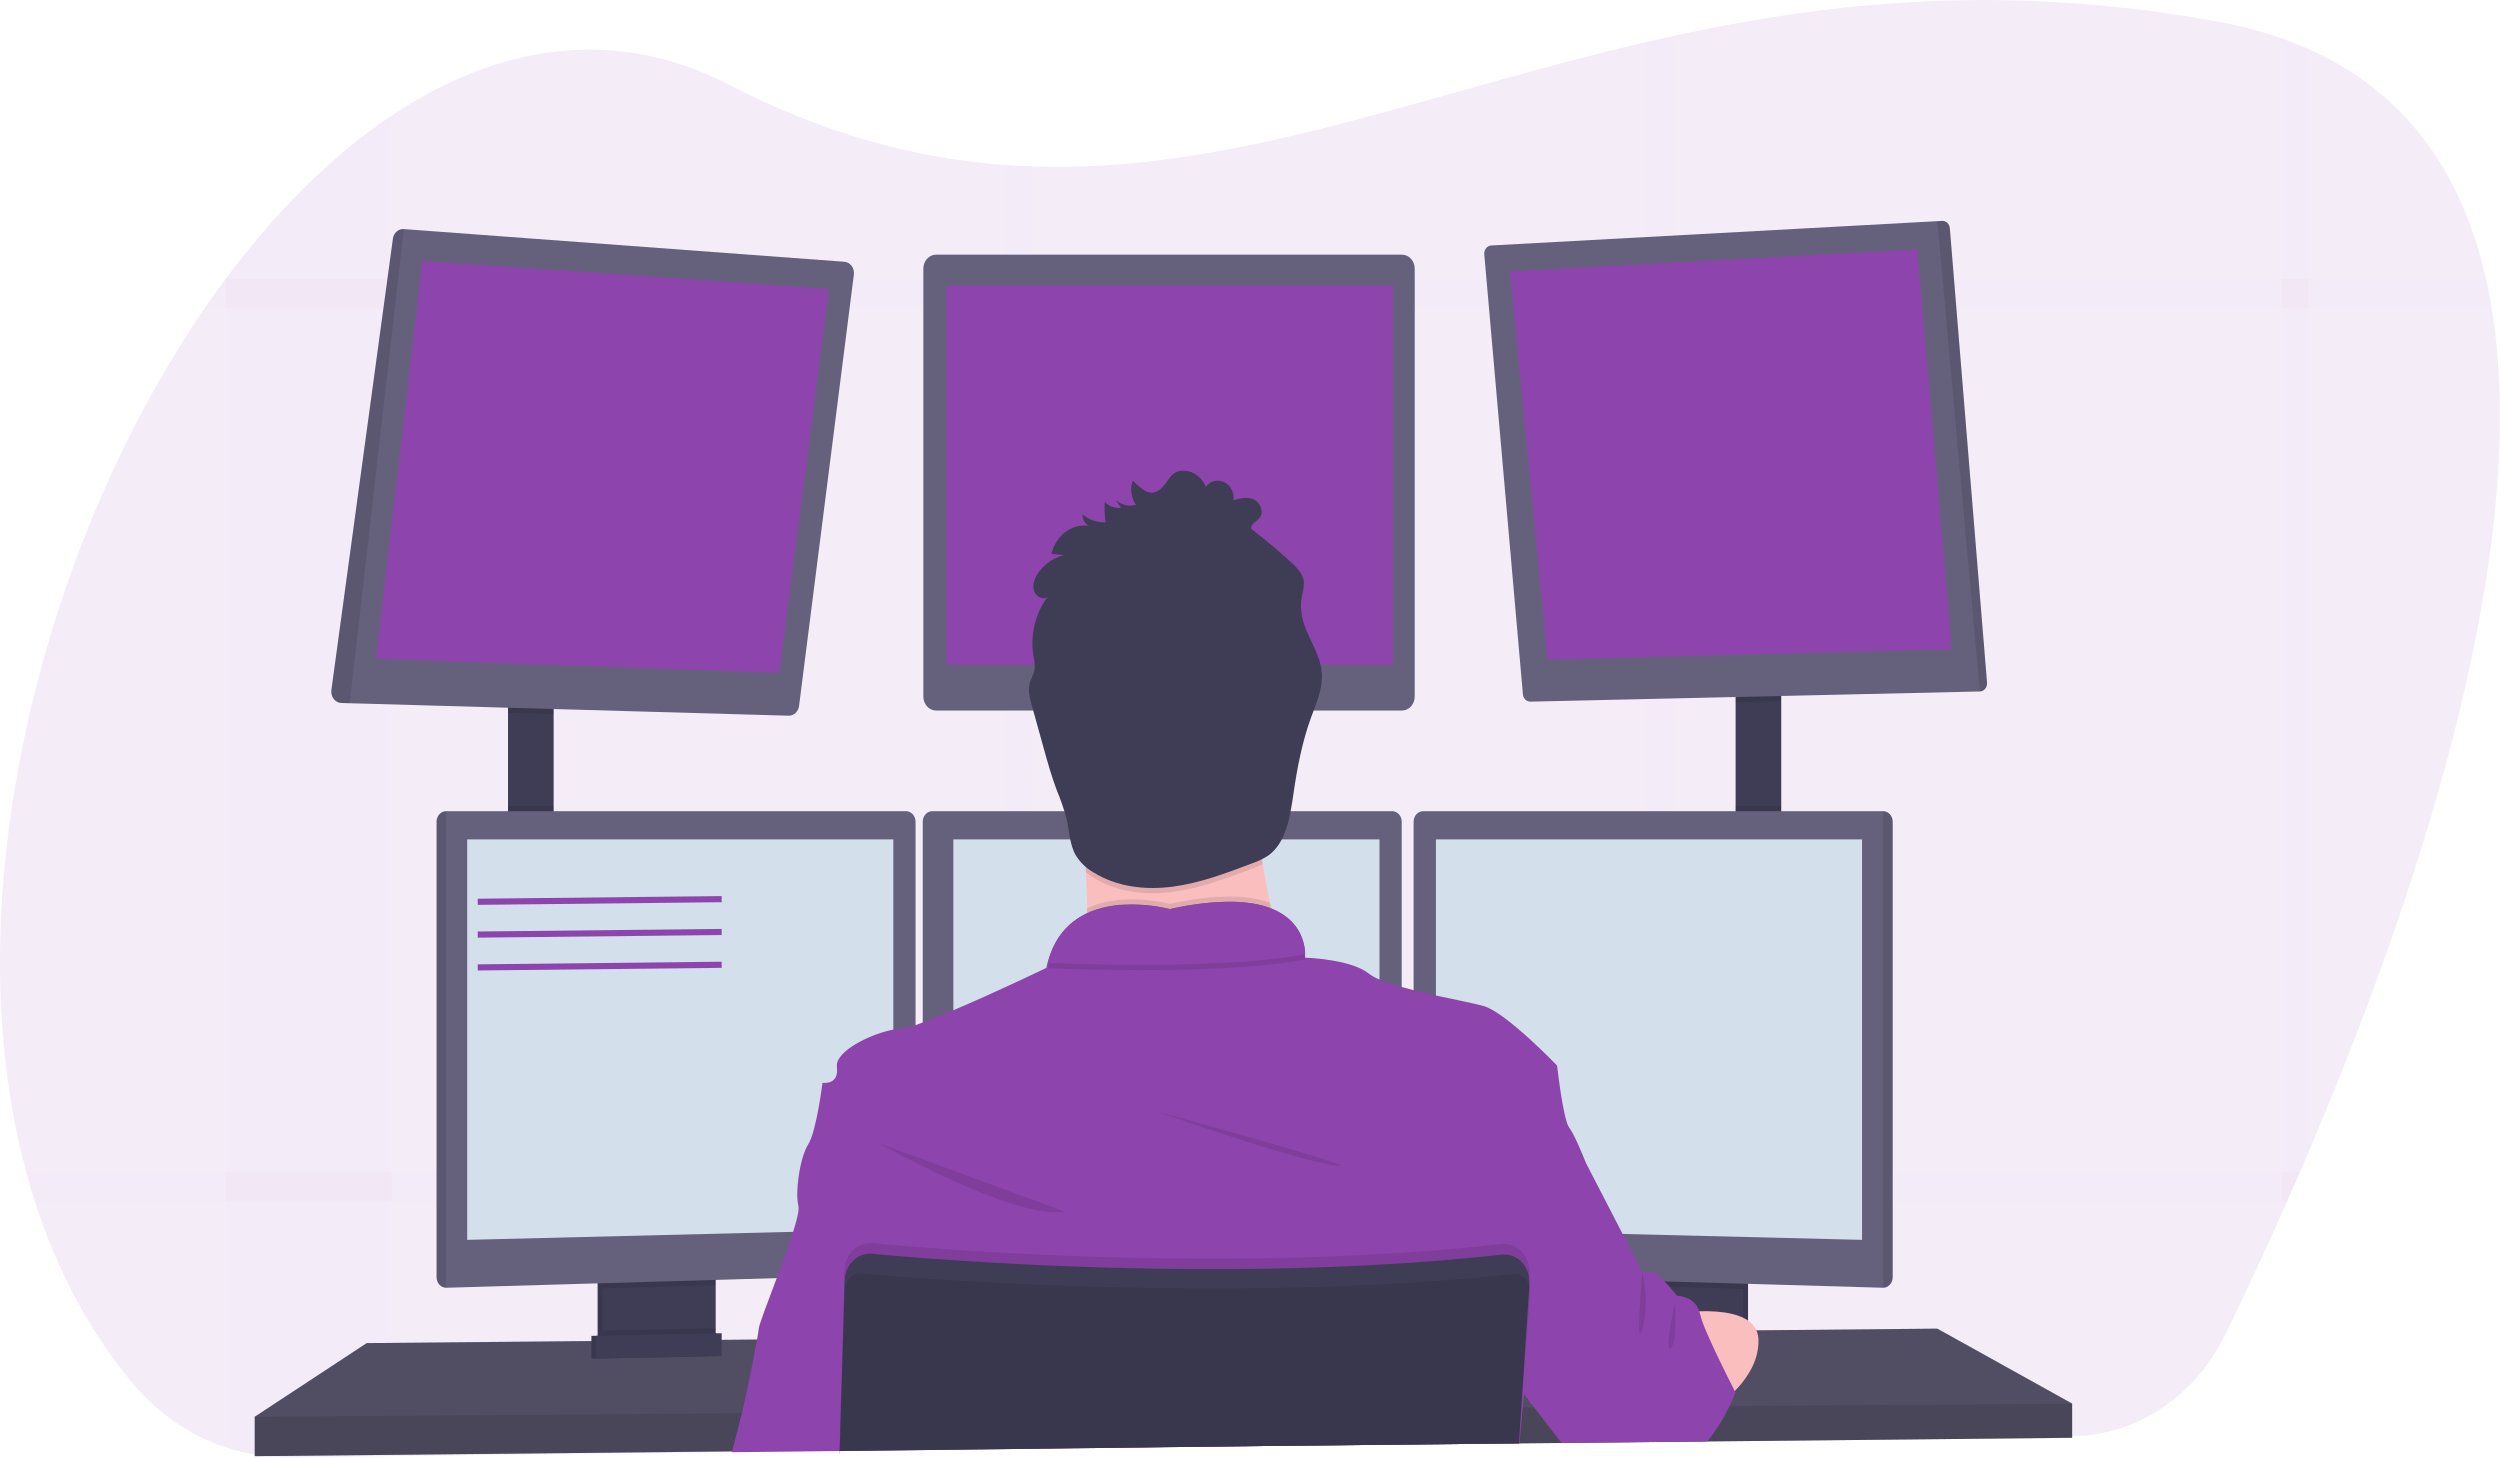 <svg width="813" height="474" viewBox="0 0 813 474" fill="none" xmlns="http://www.w3.org/2000/svg">
<g clip-path="url(#clip0)">
<path opacity="0.1" d="M750.665 374.815C749.76 376.953 748.857 379.063 747.956 381.144C746.551 384.377 745.164 387.548 743.795 390.656C743.186 392.033 742.577 393.384 741.984 394.735C735.269 409.764 729 423.056 723.675 433.987C718.844 443.891 711.67 452.19 702.905 458.014C694.14 463.838 684.107 466.972 673.856 467.088L555.457 468.499H554.208L544.058 468.619L535.377 468.722L508.753 469.038H507.676L494.122 469.201H493.708L410.169 470.193L335.601 471.048L326.927 471.151L273.056 471.792H272.993L238.055 472.203H237.68L127.206 473.512L94.157 473.905C87.105 473.992 80.082 472.89 73.335 470.638C61.594 466.752 51.043 459.433 42.816 449.468C28.622 432.336 18.277 412.347 11.328 390.656C10.324 387.525 9.387 384.355 8.518 381.144C-15.537 292.061 13.788 177.13 66.566 100.219C68.778 97.003 71.026 93.866 73.311 90.81L73.366 90.742C89.598 68.913 107.797 50.678 127.182 37.711C161.535 14.694 199.596 8.21 237.032 27.532C268.707 43.886 298.281 51.576 326.95 53.663C329.847 53.868 332.743 54.022 335.624 54.116C401.386 56.383 463.018 30.424 535.392 13.668C538.273 13 541.162 12.342 544.074 11.717C595.704 0.461 652.979 -5.475 721.091 7.004C728.167 8.271 735.15 10.101 741.984 12.479C744.987 13.539 747.881 14.68 750.665 15.9C783.175 30.389 800.906 57.161 808.44 90.707C809.153 93.821 809.77 96.988 810.291 100.21C823.649 180.902 784.526 295.363 750.665 374.815Z" fill="#8E44AD"/>
<g opacity="0.1">
<path opacity="0.1" d="M127.182 37.712V473.607L94.134 474C87.081 474.087 80.058 472.985 73.311 470.733V90.742H73.366C89.598 68.889 107.797 50.653 127.182 37.712Z" fill="#8E44AD"/>
<path opacity="0.1" d="M810.33 100.219H66.566C68.778 97.003 71.026 93.867 73.311 90.811V90.742H808.48C809.193 93.839 809.81 96.998 810.33 100.219Z" fill="#8E44AD"/>
<path opacity="0.1" d="M750.666 15.909V381.137H747.957C746.551 384.37 745.164 387.54 743.795 390.648C743.186 392.025 742.577 393.376 741.984 394.728V12.454C744.987 13.514 747.881 14.666 750.666 15.909Z" fill="#8E44AD"/>
<path opacity="0.1" d="M544.074 11.692V468.654L535.392 468.757V13.643C538.273 12.975 541.162 12.317 544.074 11.692Z" fill="#8E44AD"/>
<path opacity="0.1" d="M335.624 54.091V471.135L326.95 471.237V53.638C329.847 53.843 332.744 53.963 335.624 54.091Z" fill="#8E44AD"/>
<path opacity="0.1" d="M747.957 381.145C746.551 384.378 745.164 387.549 743.795 390.656H11.329C10.324 387.526 9.387 384.355 8.518 381.145H747.957Z" fill="#8E44AD"/>
</g>
<path d="M180.039 227.373H165.205V276.692H180.039V227.373Z" fill="#3F3D56"/>
<path d="M579.254 224.807H564.42V276.983H579.254V224.807Z" fill="#3F3D56"/>
<path d="M673.857 456.449V467.568L555.247 468.765L553.982 468.791L508.902 469.244L507.824 469.261L494.123 469.39H493.717L410.193 470.237L273.087 471.631H272.97L238.11 471.99L237.735 471.999L82.837 473.555V460.725L119.258 436.776L192.335 436.109L193.897 436.1L194.412 436.092L195.974 436.066L231.06 435.749L232.629 435.741L233.129 435.732L234.69 435.724L245.941 435.621L246.238 435.613L273.993 435.356H274.219L490.797 433.355L496.098 433.312H496.629L500.673 433.269L530.068 433.004L531.629 432.978L533.074 432.961H533.823L542.966 432.884L544.777 432.858L547.205 432.841L554.817 432.764L566.895 432.653L568.457 432.636L571.174 432.619H571.681L630.01 432.072L673.857 456.449Z" fill="#65617D"/>
<path opacity="0.2" d="M673.857 456.449V467.568L555.247 468.765L553.982 468.791L508.902 469.244L507.824 469.261L494.123 469.39H493.717L410.193 470.237L273.087 471.631H272.97L238.11 471.99L237.735 471.999L82.837 473.555V460.725L119.258 436.776L192.335 436.109L193.897 436.1L194.412 436.092L195.974 436.066L231.06 435.749L232.629 435.741L233.129 435.732L234.69 435.724L245.941 435.621L246.238 435.613L273.993 435.356H274.219L490.797 433.355L496.098 433.312H496.629L500.673 433.269L530.068 433.004L531.629 432.978L533.074 432.961H533.823L542.966 432.884L544.777 432.858L547.205 432.841L554.817 432.764L566.895 432.653L568.457 432.636L571.174 432.619H571.681L630.01 432.072L673.857 456.449Z" fill="black"/>
<path d="M231.177 413.69V434.637C231.178 435.63 230.921 436.602 230.437 437.44C229.954 438.279 229.263 438.95 228.445 439.376C227.835 439.7 227.17 439.875 226.493 439.889L199.245 440.522C198.517 440.541 197.795 440.374 197.137 440.035C196.304 439.617 195.599 438.945 195.105 438.101C194.611 437.256 194.349 436.274 194.35 435.27V413.69H231.177Z" fill="#3F3D56"/>
<path opacity="0.1" d="M231.177 413.69V434.637C231.178 435.63 230.921 436.602 230.437 437.44C229.954 438.279 229.263 438.95 228.445 439.376C227.835 439.7 227.17 439.875 226.493 439.889L199.245 440.522C198.517 440.541 197.795 440.374 197.137 440.035C196.304 439.617 195.599 438.945 195.105 438.101C194.611 437.256 194.349 436.274 194.35 435.27V413.69H231.177Z" fill="black"/>
<path d="M232.739 413.69V434.637C232.739 435.63 232.483 436.602 231.999 437.44C231.515 438.279 230.824 438.95 230.006 439.376C229.397 439.7 228.731 439.875 228.054 439.889L200.806 440.522C200.079 440.541 199.357 440.374 198.698 440.035C197.866 439.617 197.161 438.945 196.667 438.101C196.172 437.256 195.91 436.274 195.911 435.27V413.69H232.739Z" fill="#3F3D56"/>
<path d="M568.457 413.69H531.629V440.633H568.457V413.69Z" fill="#3F3D56"/>
<path opacity="0.1" d="M568.457 413.69H531.629V440.633H568.457V413.69Z" fill="black"/>
<path d="M566.895 413.69H530.068V440.633H566.895V413.69Z" fill="#3F3D56"/>
<path opacity="0.1" d="M180.039 227.365V232.266L165.205 231.847V227.365H180.039Z" fill="black"/>
<path d="M277.678 89.297L259.854 229.571C259.741 230.467 259.33 231.286 258.701 231.872C258.071 232.457 257.267 232.768 256.442 232.745L113.723 228.69L111.013 228.613C110.542 228.601 110.078 228.48 109.651 228.258C109.225 228.036 108.847 227.718 108.54 227.325C108.234 226.932 108.006 226.473 107.873 225.977C107.739 225.481 107.703 224.96 107.765 224.448L127.776 77.604C127.905 76.695 128.34 75.871 128.997 75.296C129.653 74.722 130.482 74.437 131.32 74.499L274.555 85.123C275.017 85.152 275.469 85.286 275.881 85.516C276.294 85.746 276.658 86.068 276.951 86.46C277.245 86.852 277.461 87.307 277.586 87.795C277.711 88.283 277.742 88.795 277.678 89.297Z" fill="#65617D"/>
<path d="M137.356 84.815L122.264 214.252L253.428 218.811L269.558 93.933L137.356 84.815Z" fill="#8E44AD"/>
<path d="M455.905 82.813H304.434C302.136 82.813 300.273 84.854 300.273 87.372V226.509C300.273 229.027 302.136 231.068 304.434 231.068H455.905C458.204 231.068 460.067 229.027 460.067 226.509V87.372C460.067 84.854 458.204 82.813 455.905 82.813Z" fill="#65617D"/>
<path d="M453.032 92.795H307.814V216.245H453.032V92.795Z" fill="#8E44AD"/>
<path opacity="0.1" d="M579.254 224.799V228.04L564.42 228.374V224.799H579.254Z" fill="black"/>
<path d="M646.187 222.062C646.208 222.416 646.164 222.771 646.056 223.107C645.949 223.442 645.781 223.749 645.562 224.011C645.343 224.274 645.078 224.484 644.783 224.631C644.488 224.779 644.169 224.859 643.845 224.867L497.69 228.177C497.083 228.191 496.494 227.953 496.041 227.51C495.587 227.067 495.304 226.453 495.247 225.791L482.685 82.711C482.654 82.356 482.689 81.998 482.788 81.658C482.887 81.318 483.048 81.004 483.261 80.735C483.474 80.465 483.735 80.246 484.028 80.09C484.321 79.934 484.639 79.845 484.964 79.828L630.01 71.925L631.572 71.839C632.192 71.804 632.802 72.033 633.271 72.48C633.74 72.927 634.032 73.556 634.086 74.234L646.187 222.062Z" fill="#65617D"/>
<path d="M491.031 88.236L623.499 81.103L634.687 211.113L503.265 214.535L491.031 88.236Z" fill="#8E44AD"/>
<path opacity="0.1" d="M646.187 222.062C646.208 222.416 646.164 222.771 646.056 223.106C645.949 223.442 645.781 223.749 645.562 224.011C645.343 224.273 645.078 224.484 644.783 224.631C644.488 224.778 644.169 224.859 643.845 224.867L630.01 71.925L631.572 71.839C632.192 71.804 632.801 72.033 633.271 72.48C633.74 72.927 634.032 73.556 634.086 74.234L646.187 222.062Z" fill="black"/>
<path opacity="0.1" d="M131.344 74.491L113.723 228.69L111.013 228.613C110.542 228.601 110.078 228.48 109.651 228.258C109.225 228.036 108.847 227.718 108.54 227.325C108.234 226.932 108.006 226.473 107.873 225.977C107.739 225.481 107.703 224.96 107.765 224.448L127.776 77.604C127.903 76.689 128.342 75.859 129.003 75.282C129.665 74.705 130.501 74.422 131.344 74.491Z" fill="black"/>
<path opacity="0.1" d="M180.039 262.083H165.205V276.692H180.039V262.083Z" fill="black"/>
<path opacity="0.1" d="M232.739 413.682V417.933L195.911 419.011V413.682H232.739Z" fill="black"/>
<path d="M297.735 267.172V411.039C297.726 411.917 297.408 412.758 296.849 413.387C296.289 414.016 295.53 414.385 294.729 414.418L145.101 418.78H145.061C144.247 418.769 143.468 418.409 142.892 417.778C142.316 417.147 141.988 416.294 141.978 415.401V267.172C141.988 266.279 142.316 265.426 142.892 264.795C143.468 264.164 144.247 263.804 145.061 263.793H294.651C295.466 263.804 296.245 264.164 296.821 264.795C297.397 265.426 297.725 266.279 297.735 267.172Z" fill="#65617D"/>
<path opacity="0.1" d="M145.101 263.793V418.78H145.061C144.247 418.769 143.468 418.409 142.892 417.778C142.316 417.147 141.988 416.294 141.978 415.401V267.172C141.988 266.279 142.316 265.426 142.892 264.795C143.468 264.164 144.247 263.804 145.061 263.793H145.101Z" fill="black"/>
<path d="M151.932 272.98H290.513V399.783L151.932 403.204V272.98Z" fill="#D4DFEC"/>
<path opacity="0.1" d="M579.254 262.083H564.42V276.983H579.254V262.083Z" fill="black"/>
<path opacity="0.1" d="M566.895 413.682V419.165L530.068 418.087V413.682H566.895Z" fill="black"/>
<path d="M615.496 267.172V415.401C615.486 416.301 615.152 417.16 614.568 417.793C613.983 418.425 613.195 418.78 612.373 418.78L462.713 414.418C461.912 414.385 461.153 414.016 460.594 413.387C460.034 412.758 459.717 411.917 459.707 411.039V267.172C459.718 266.279 460.046 265.426 460.622 264.795C461.198 264.164 461.977 263.804 462.791 263.793H612.381C613.201 263.796 613.988 264.151 614.571 264.783C615.153 265.415 615.486 266.273 615.496 267.172Z" fill="#65617D"/>
<path opacity="0.1" d="M615.496 267.172V415.401C615.486 416.301 615.152 417.16 614.568 417.793C613.983 418.425 613.195 418.78 612.373 418.78V263.793C613.195 263.793 613.983 264.148 614.568 264.78C615.152 265.413 615.486 266.272 615.496 267.172Z" fill="black"/>
<path d="M605.542 272.98H466.96V399.783L605.542 403.204V272.98Z" fill="#D4DFEC"/>
<path d="M455.835 267.172V411.039C455.826 411.917 455.508 412.758 454.949 413.387C454.389 414.016 453.63 414.385 452.829 414.418L303.2 418.78C302.379 418.78 301.59 418.425 301.006 417.793C300.421 417.16 300.088 416.301 300.077 415.401V267.172C300.088 266.279 300.416 265.426 300.992 264.795C301.568 264.164 302.347 263.804 303.161 263.793H452.751C453.566 263.804 454.344 264.164 454.921 264.795C455.497 265.426 455.825 266.279 455.835 267.172Z" fill="#65617D"/>
<path d="M310.032 272.98H448.613V399.783L310.032 403.204V272.98Z" fill="#D4DFEC"/>
<path opacity="0.1" d="M673.857 456.449V467.568L555.247 468.765L553.982 468.791L508.902 469.244L507.824 469.261L494.123 469.39H493.717L410.193 470.237L273.087 471.631H272.97L238.11 471.99L237.735 471.999L82.837 473.555V460.725L240.944 459.588H241.319L273.321 459.348H273.47L494.482 457.749H494.708L494.841 457.74H495.208L498.947 457.715H500.087L558.245 457.287L561.68 457.27L562.445 457.261L673.857 456.449Z" fill="black"/>
<path d="M380.423 276.692C402.556 276.692 420.499 257.035 420.499 232.787C420.499 208.54 402.556 188.883 380.423 188.883C358.29 188.883 340.348 208.54 340.348 232.787C340.348 257.035 358.29 276.692 380.423 276.692Z" fill="#FBBEBE"/>
<path d="M420.507 322.597C420.507 322.597 342.823 332.861 350.24 322.597C352.926 318.885 353.667 307.886 353.519 295.355C353.472 291.549 353.347 287.606 353.168 283.68C352.309 264.862 350.24 246.473 350.24 246.473C350.24 246.473 418.164 211.404 410.357 239.202C407.234 250.433 408.257 266.205 410.63 281.011C411.325 285.331 412.129 289.564 412.972 293.585C415.03 303.39 417.545 313.074 420.507 322.597Z" fill="#FBBEBE"/>
<path opacity="0.1" d="M420.507 322.598C420.507 322.598 342.823 332.862 350.24 322.598C352.926 318.885 353.667 307.886 353.519 295.355C365.363 289.813 380.431 293.944 380.431 293.944C396.296 290.48 406.469 291.155 412.972 293.585C415.03 303.39 417.545 313.074 420.507 322.598Z" fill="black"/>
<path d="M273.056 472.597V471.879L410.169 470.245L493.709 469.39H493.943L493.857 470.656L493.974 469.39H494.122V469.244L495.192 457.74L495.598 453.386L495.723 452.027L495.832 450.889L500.657 433.261L505.482 415.658L509.542 400.835L515.741 378.186C515.741 378.186 512.228 369.205 510.276 366.639C508.324 364.073 506.372 346.538 506.372 346.538C506.372 346.538 489.711 329.149 482.427 327.148C479.374 326.293 473.347 325.155 466.945 323.727C464.548 323.196 462.089 322.632 459.723 322.016C458.388 321.682 457.076 321.332 455.819 320.981C453.373 320.311 450.962 319.495 448.597 318.535C447.358 318.041 446.178 317.384 445.084 316.576C439.346 311.966 424.964 311.444 424.41 311.444C424.409 311.424 424.409 311.404 424.41 311.384V311.307C424.43 310.948 424.43 310.588 424.41 310.229C424.41 309.887 424.41 309.485 424.34 309.032C424.34 308.895 424.34 308.75 424.285 308.604C424.246 308.296 424.199 307.971 424.129 307.629C424.105 307.476 424.074 307.325 424.035 307.176C423.809 306.145 423.482 305.144 423.059 304.191C423.005 304.054 422.935 303.908 422.872 303.772C422.489 302.982 422.045 302.229 421.545 301.522C421.443 301.377 421.334 301.223 421.217 301.077C420.577 300.251 419.866 299.495 419.093 298.819C418.883 298.64 418.664 298.451 418.437 298.28C418.311 298.168 418.178 298.065 418.039 297.972L417.344 297.476L416.696 297.066C416.126 296.724 415.525 296.39 414.869 296.074C414.666 295.971 414.448 295.877 414.229 295.783C414.011 295.689 413.667 295.543 413.378 295.424H413.331L412.746 295.167C412.301 295.004 411.848 294.859 411.372 294.714L410.646 294.508L409.865 294.312L409.084 294.132C408.303 293.961 407.468 293.807 406.594 293.687L405.704 293.568L404.79 293.465L403.845 293.379L402.503 293.294L400.941 293.234C394.054 293.233 387.187 294.033 380.454 295.62C375.777 294.48 370.987 293.997 366.198 294.183H365.519L364.738 294.235H364.239L363.231 294.337C362.896 294.337 362.552 294.414 362.216 294.466C361.881 294.517 361.529 294.56 361.194 294.62L360.678 294.714C360.171 294.808 359.656 294.91 359.117 295.03C358.945 295.064 358.773 295.107 358.602 295.158C357.922 295.321 357.243 295.518 356.572 295.74C356.236 295.843 355.9 295.962 355.565 296.091C355.393 296.142 355.229 296.21 355.065 296.279L354.565 296.476L354.073 296.689L353.488 296.946C353.191 297.083 352.902 297.228 352.613 297.382C352.449 297.459 352.285 297.545 352.129 297.639C351.973 297.733 351.809 297.81 351.661 297.904C349.896 298.903 348.264 300.164 346.812 301.65L346.414 302.07L346.024 302.506C345.891 302.651 345.766 302.805 345.641 302.959C345.132 303.568 344.658 304.211 344.22 304.884C344.095 305.063 343.978 305.243 343.861 305.431C343.366 306.231 342.917 307.066 342.518 307.929C342.417 308.134 342.323 308.348 342.229 308.553C341.592 309.998 341.07 311.5 340.668 313.043C340.522 313.614 340.39 314.184 340.27 314.754C340.27 314.754 323.742 322.743 310.032 328.525C306.386 330.065 302.95 331.459 300.077 332.511C299.242 332.819 298.461 333.101 297.735 333.366C296.16 333.99 294.521 334.404 292.855 334.598C292.07 334.612 291.287 334.692 290.513 334.837C284.213 335.958 273.415 340.825 272.236 345.709C272.14 346.099 272.114 346.505 272.158 346.906C272.158 346.906 272.158 346.966 272.158 347C272.939 352.987 267.474 352.132 267.474 352.132C267.474 352.132 265.522 367.956 262.789 372.232C260.814 375.312 259.463 382.18 259.291 387.363C259.193 388.978 259.309 390.6 259.635 392.179C259.635 392.222 259.635 392.264 259.635 392.299C259.947 393.445 259.198 396.575 257.925 400.587C256.543 404.992 254.529 410.466 252.593 415.632C249.673 423.433 246.925 430.515 246.753 432.072C246.683 432.764 246.48 434.005 246.198 435.604C245.059 442.122 242.529 454.533 241.28 459.553C240.351 463.3 239 468.432 238.071 471.956C238.071 472.058 238.016 472.161 237.993 472.255L272.993 471.879V472.597H273.103H273.056Z" fill="#8E44AD"/>
<path opacity="0.1" d="M285.829 371.779C285.829 371.779 330.331 397.012 346.336 394.018L285.829 371.779Z" fill="black"/>
<path opacity="0.1" d="M376.395 361.515C376.395 361.515 419.726 376.911 434.17 379.049C448.613 381.188 376.395 361.515 376.395 361.515Z" fill="black"/>
<path opacity="0.1" d="M424.457 311.974C401.816 316.542 359.187 315.558 340.762 314.865C347.515 288.35 380.447 297.365 380.447 297.365C421.209 288.453 424.332 306.945 424.457 311.974Z" fill="black"/>
<path d="M424.457 310.264C401.816 314.831 359.187 313.847 340.762 313.155C347.515 286.639 380.447 295.654 380.447 295.654C421.209 286.742 424.332 305.234 424.457 310.264Z" fill="#8E44AD"/>
<path d="M544.644 427.162C544.644 427.162 571.314 422.672 571.837 435.501C572.36 448.331 558.237 457.295 558.237 457.295L544.644 427.162Z" fill="#FBBEBE"/>
<path opacity="0.1" d="M410.63 281.011C409.483 281.573 408.31 282.07 407.117 282.499C398.7 285.681 390.214 288.889 381.352 290.052C372.491 291.215 363.192 290.189 355.463 285.348C354.651 284.845 353.869 284.288 353.121 283.68C352.262 264.862 350.193 246.473 350.193 246.473C350.193 246.473 418.117 211.404 410.31 239.202C407.203 250.433 408.257 266.205 410.63 281.011Z" fill="black"/>
<path d="M369.431 164.164C368.316 164.487 367.149 164.519 366.021 164.259C364.893 163.999 363.836 163.454 362.935 162.667L364.559 165.139C363.602 165.26 362.632 165.151 361.718 164.818C360.803 164.486 359.966 163.939 359.265 163.215C359.118 165.428 359.202 167.652 359.515 169.844C356.828 169.986 354.183 169.076 352.051 167.278C352.01 168.049 352.185 168.816 352.554 169.475C352.922 170.135 353.466 170.654 354.113 170.964C351.413 170.611 348.689 171.345 346.448 173.031C344.207 174.717 342.602 177.238 341.933 180.125L346.008 180.535C342.806 181.285 339.931 183.206 337.858 185.984C336.608 187.694 335.656 189.884 336.202 191.971C336.749 194.058 339.388 195.392 340.824 193.904C338.781 196.576 337.296 199.705 336.473 203.073C335.65 206.44 335.51 209.964 336.062 213.397C336.432 214.86 336.554 216.385 336.421 217.896C336.163 219.307 335.351 220.531 334.945 221.908C334.165 224.405 334.906 227.117 335.601 229.606L339.263 242.795C340.59 247.559 341.91 252.332 343.643 256.942C344.87 259.857 345.914 262.86 346.766 265.932C347.749 270.071 347.789 274.605 349.889 278.223C351.328 280.5 353.252 282.358 355.494 283.637C363.216 288.478 372.546 289.505 381.384 288.341C390.222 287.178 398.701 283.971 407.109 280.789C408.977 280.172 410.77 279.311 412.449 278.223C418.266 274.049 419.562 265.513 420.647 257.994C421.857 249.612 423.473 241.247 426.339 233.361C428.041 228.665 430.242 223.901 429.868 218.871C429.391 212.191 424.566 206.777 423.372 200.208C422.972 198.012 422.991 195.749 423.427 193.562C423.797 192.259 424.004 190.906 424.043 189.542C423.911 186.788 421.849 184.666 419.913 182.896C415.713 179.053 411.377 175.42 406.906 171.999C406.68 170.288 408.803 169.553 409.764 168.201C411.122 166.294 409.717 163.266 407.656 162.376C405.594 161.487 403.283 162.069 401.136 162.659C401.276 161.455 401.058 160.233 400.513 159.177C399.969 158.12 399.127 157.283 398.114 156.792C397.101 156.301 395.97 156.182 394.89 156.451C393.81 156.721 392.838 157.365 392.119 158.288C391.549 156.856 390.638 155.617 389.481 154.703C388.325 153.788 386.965 153.23 385.545 153.088C380.369 152.643 380.267 156.979 376.957 159.366C373.647 161.752 370.914 158.604 368.369 156.312C367.901 157.608 367.753 159.016 367.939 160.394C368.126 161.772 368.64 163.073 369.431 164.164Z" fill="#3F3D56"/>
<path d="M564.42 452.822C564.42 452.822 563.725 454.635 562.445 457.261C560.508 461.301 558.15 465.081 555.418 468.526L555.208 468.774H553.943L508.863 469.227H507.785L507.653 469.056L498.908 457.689L495.614 453.404L495.481 453.224L495.2 452.865L495.044 452.659L494.841 452.394L488.431 444.063L490.773 433.372L494.763 415.358L494.864 414.922L495.645 411.501L496.199 408.935L498.057 400.57L504.428 371.788L515.749 378.203L527.686 401.297L534.096 413.699H537.61C538.273 413.699 539.796 415.102 541.326 416.718C541.872 417.291 542.419 417.899 542.887 418.429C544.277 420.003 545.378 421.354 545.378 421.354C545.378 421.354 551.07 421.491 552.6 426.401C552.679 426.638 552.744 426.881 552.795 427.128C553.303 429.058 553.964 430.935 554.77 432.739C555.777 435.142 557.042 437.871 558.323 440.599C560.704 445.603 563.124 450.367 564.014 452.095L564.124 452.309L564.42 452.822Z" fill="#8E44AD"/>
<path opacity="0.1" d="M497.355 414.204L497.277 415.427V415.512L497.144 417.48L496.106 433.312L494.849 452.386L494.489 457.757L493.709 469.253V469.398L410.17 470.254L273.079 471.879V472.597H272.97V471.879V471.639L273.321 459.357L273.993 435.356L274.571 415.008L274.625 412.981C274.659 411.757 274.921 410.554 275.394 409.445C275.866 408.336 276.541 407.344 277.375 406.53C278.21 405.716 279.187 405.097 280.247 404.71C281.307 404.324 282.428 404.178 283.541 404.282C287.226 404.624 292.012 405.043 297.735 405.488L300.077 405.676C333.126 408.191 394.203 411.441 455.835 407.387C457.131 407.31 458.435 407.224 459.739 407.122C469.295 406.463 478.843 405.616 488.298 404.556C489.493 404.418 490.702 404.57 491.838 405C492.974 405.429 494.01 406.126 494.873 407.042C495.737 407.958 496.406 409.07 496.835 410.3C497.264 411.53 497.441 412.848 497.355 414.161V414.204Z" fill="black"/>
<path d="M273.056 472.597V471.879L410.169 470.245L493.709 469.39H493.943V469.244L494.724 457.749L495.059 452.617L496.34 433.278L497.347 417.967V417.591C497.393 416.885 497.365 416.176 497.261 415.478C497.265 415.45 497.265 415.421 497.261 415.393C497.046 413.949 496.51 412.586 495.699 411.424C494.84 410.216 493.713 409.268 492.427 408.67C491.14 408.071 489.735 407.841 488.345 408.002C478.89 409.063 469.342 409.91 459.785 410.568C458.482 410.671 457.178 410.757 455.882 410.834C394.25 414.845 333.173 411.595 300.124 409.123L297.782 408.935C292.059 408.49 287.273 408.079 283.588 407.729C281.561 407.541 279.542 408.183 277.922 409.531C276.301 410.878 275.193 412.835 274.813 415.025C274.734 415.488 274.687 415.957 274.672 416.428L274.141 435.382L273.415 459.391L273.072 471.674V471.913V472.632L273.056 472.597Z" fill="#3F3D56"/>
<path opacity="0.1" d="M497.589 420.2L496.629 433.312L495.2 452.856L494.841 457.749L494.06 468.705L494.013 469.253V469.398L493.896 470.664L493.982 469.398H493.756L410.216 470.254L273.079 471.879V471.639L273.462 459.357L274.243 435.356L274.742 419.404C274.767 418.497 274.998 417.61 275.416 416.826C275.833 416.042 276.423 415.384 277.131 414.914C278.015 414.32 279.049 414.05 280.083 414.144C281.722 414.289 283.736 414.46 286.086 414.648C289.904 414.956 294.612 415.316 300.093 415.692C310.243 416.393 322.976 417.146 337.568 417.762C378.167 419.473 432.975 420.046 485.035 415.05C487.377 414.828 489.797 414.58 492.163 414.332C493.099 414.23 494.043 414.426 494.88 414.896C495.117 415.026 495.342 415.181 495.551 415.358C496.231 415.898 496.769 416.623 497.113 417.462C497.192 417.629 497.258 417.804 497.308 417.984C497.542 418.693 497.638 419.448 497.589 420.2Z" fill="black"/>
<path opacity="0.1" d="M232.739 431.909V434.638C232.739 435.63 232.483 436.602 231.999 437.44C231.515 438.279 230.824 438.95 230.006 439.376L198.698 440.035C197.866 439.617 197.161 438.945 196.667 438.101C196.172 437.256 195.91 436.274 195.911 435.271V432.705L232.739 431.909Z" fill="black"/>
<path d="M233.129 440.984L192.335 441.84V434.424L233.129 433.568V440.984Z" fill="#3F3D56"/>
<path opacity="0.1" d="M233.129 440.984L192.335 441.84V434.424L233.129 433.568V440.984Z" fill="black"/>
<path d="M234.69 440.984L193.897 441.84V434.424L234.69 433.568V440.984Z" fill="#3F3D56"/>
<g opacity="0.1">
<path opacity="0.1" d="M369.751 161.359C368.988 160.273 368.481 158.998 368.275 157.646C368.087 158.968 368.2 160.319 368.603 161.581C368.991 161.542 369.374 161.467 369.751 161.359Z" fill="black"/>
<path opacity="0.1" d="M359.835 167.038C359.688 165.989 359.591 164.933 359.546 163.873C359.546 164.925 359.546 165.986 359.546 167.047L359.835 167.038Z" fill="black"/>
<path opacity="0.1" d="M423.465 195.581C423.509 194.818 423.603 194.061 423.747 193.314C424.116 192.013 424.326 190.664 424.371 189.302C424.354 188.997 424.312 188.693 424.246 188.396C424.113 189.183 423.903 189.97 423.747 190.748C423.435 192.335 423.34 193.963 423.465 195.581Z" fill="black"/>
<path opacity="0.1" d="M407.226 169.151L408.077 169.826C408.795 169.258 409.466 168.623 410.084 167.928C410.377 167.482 410.559 166.961 410.611 166.414C410.664 165.868 410.584 165.316 410.38 164.814C410.302 165.009 410.203 165.193 410.084 165.362C409.123 166.713 407 167.457 407.226 169.151Z" fill="black"/>
<path opacity="0.1" d="M343.073 177.379C342.788 178.003 342.56 178.656 342.394 179.329C343.615 178.582 344.93 178.038 346.297 177.713L343.073 177.379Z" fill="black"/>
<path opacity="0.1" d="M353.839 168.073C353.326 167.763 352.836 167.412 352.371 167.021C352.352 167.359 352.375 167.699 352.442 168.03C352.908 168.006 353.375 168.02 353.839 168.073Z" fill="black"/>
<path opacity="0.1" d="M430.172 218.469C429.852 222.618 428.087 226.612 426.659 230.547C423.793 238.433 422.177 246.798 420.967 255.189C419.882 262.707 418.625 271.243 412.769 275.409C411.096 276.504 409.305 277.366 407.437 277.975C399.021 281.165 390.534 284.364 381.672 285.527C372.811 286.691 363.512 285.673 355.783 280.832C353.542 279.55 351.618 277.693 350.177 275.417C348.093 271.799 348.054 267.266 347.054 263.126C346.202 260.052 345.159 257.046 343.931 254.128C342.206 249.526 340.879 244.719 339.559 239.989C338.336 235.593 337.116 231.194 335.898 226.792C335.497 225.467 335.199 224.108 335.008 222.729C334.703 224.918 335.297 227.211 335.898 229.358C337.116 233.765 338.336 238.165 339.559 242.555C340.879 247.32 342.206 252.092 343.931 256.694C345.159 259.612 346.202 262.618 347.054 265.692C348.038 269.832 348.077 274.365 350.177 277.983C351.618 280.259 353.542 282.116 355.783 283.398C363.512 288.239 372.834 289.257 381.672 288.093C390.51 286.93 398.989 283.731 407.437 280.541C409.305 279.932 411.096 279.07 412.769 277.975C418.586 273.809 419.882 265.273 420.967 257.755C422.177 249.364 423.793 240.999 426.659 233.113C428.361 228.425 430.562 223.661 430.188 218.623C430.188 218.572 430.172 218.521 430.172 218.469Z" fill="black"/>
<path opacity="0.1" d="M336.725 215.159C336.725 215.159 336.725 215.099 336.725 215.065C336.866 213.557 336.744 212.033 336.366 210.574C336.21 209.636 336.109 208.687 336.062 207.735C335.972 209.544 336.074 211.358 336.366 213.14C336.491 213.808 336.632 214.483 336.725 215.159Z" fill="black"/>
<path opacity="0.1" d="M339.107 194.238C339.707 193.132 340.389 192.083 341.144 191.099C339.716 192.595 337.077 191.261 336.522 189.183C336.318 190.023 336.318 190.908 336.522 191.749C336.714 192.376 337.055 192.937 337.509 193.374C337.962 193.811 338.514 194.109 339.107 194.238Z" fill="black"/>
</g>
<path opacity="0.1" d="M534.104 413.69C534.104 413.69 536.579 423.527 534.104 432.08C531.629 440.633 534.104 413.69 534.104 413.69Z" fill="black"/>
<path opacity="0.1" d="M544.644 423.723C544.644 423.723 545.683 436.211 543.34 438.427C540.998 440.642 544.644 423.723 544.644 423.723Z" fill="black"/>
<path d="M155.359 293.26L234.69 292.404" stroke="#8E44AD" stroke-width="2" stroke-miterlimit="10"/>
<path d="M155.359 303.926L234.69 303.079" stroke="#8E44AD" stroke-width="2" stroke-miterlimit="10"/>
<path d="M155.359 314.6L234.69 313.745" stroke="#8E44AD" stroke-width="2" stroke-miterlimit="10"/>
</g>
<defs>
<clipPath id="clip0">
<rect width="813" height="474" fill="white"/>
</clipPath>
</defs>
</svg>
